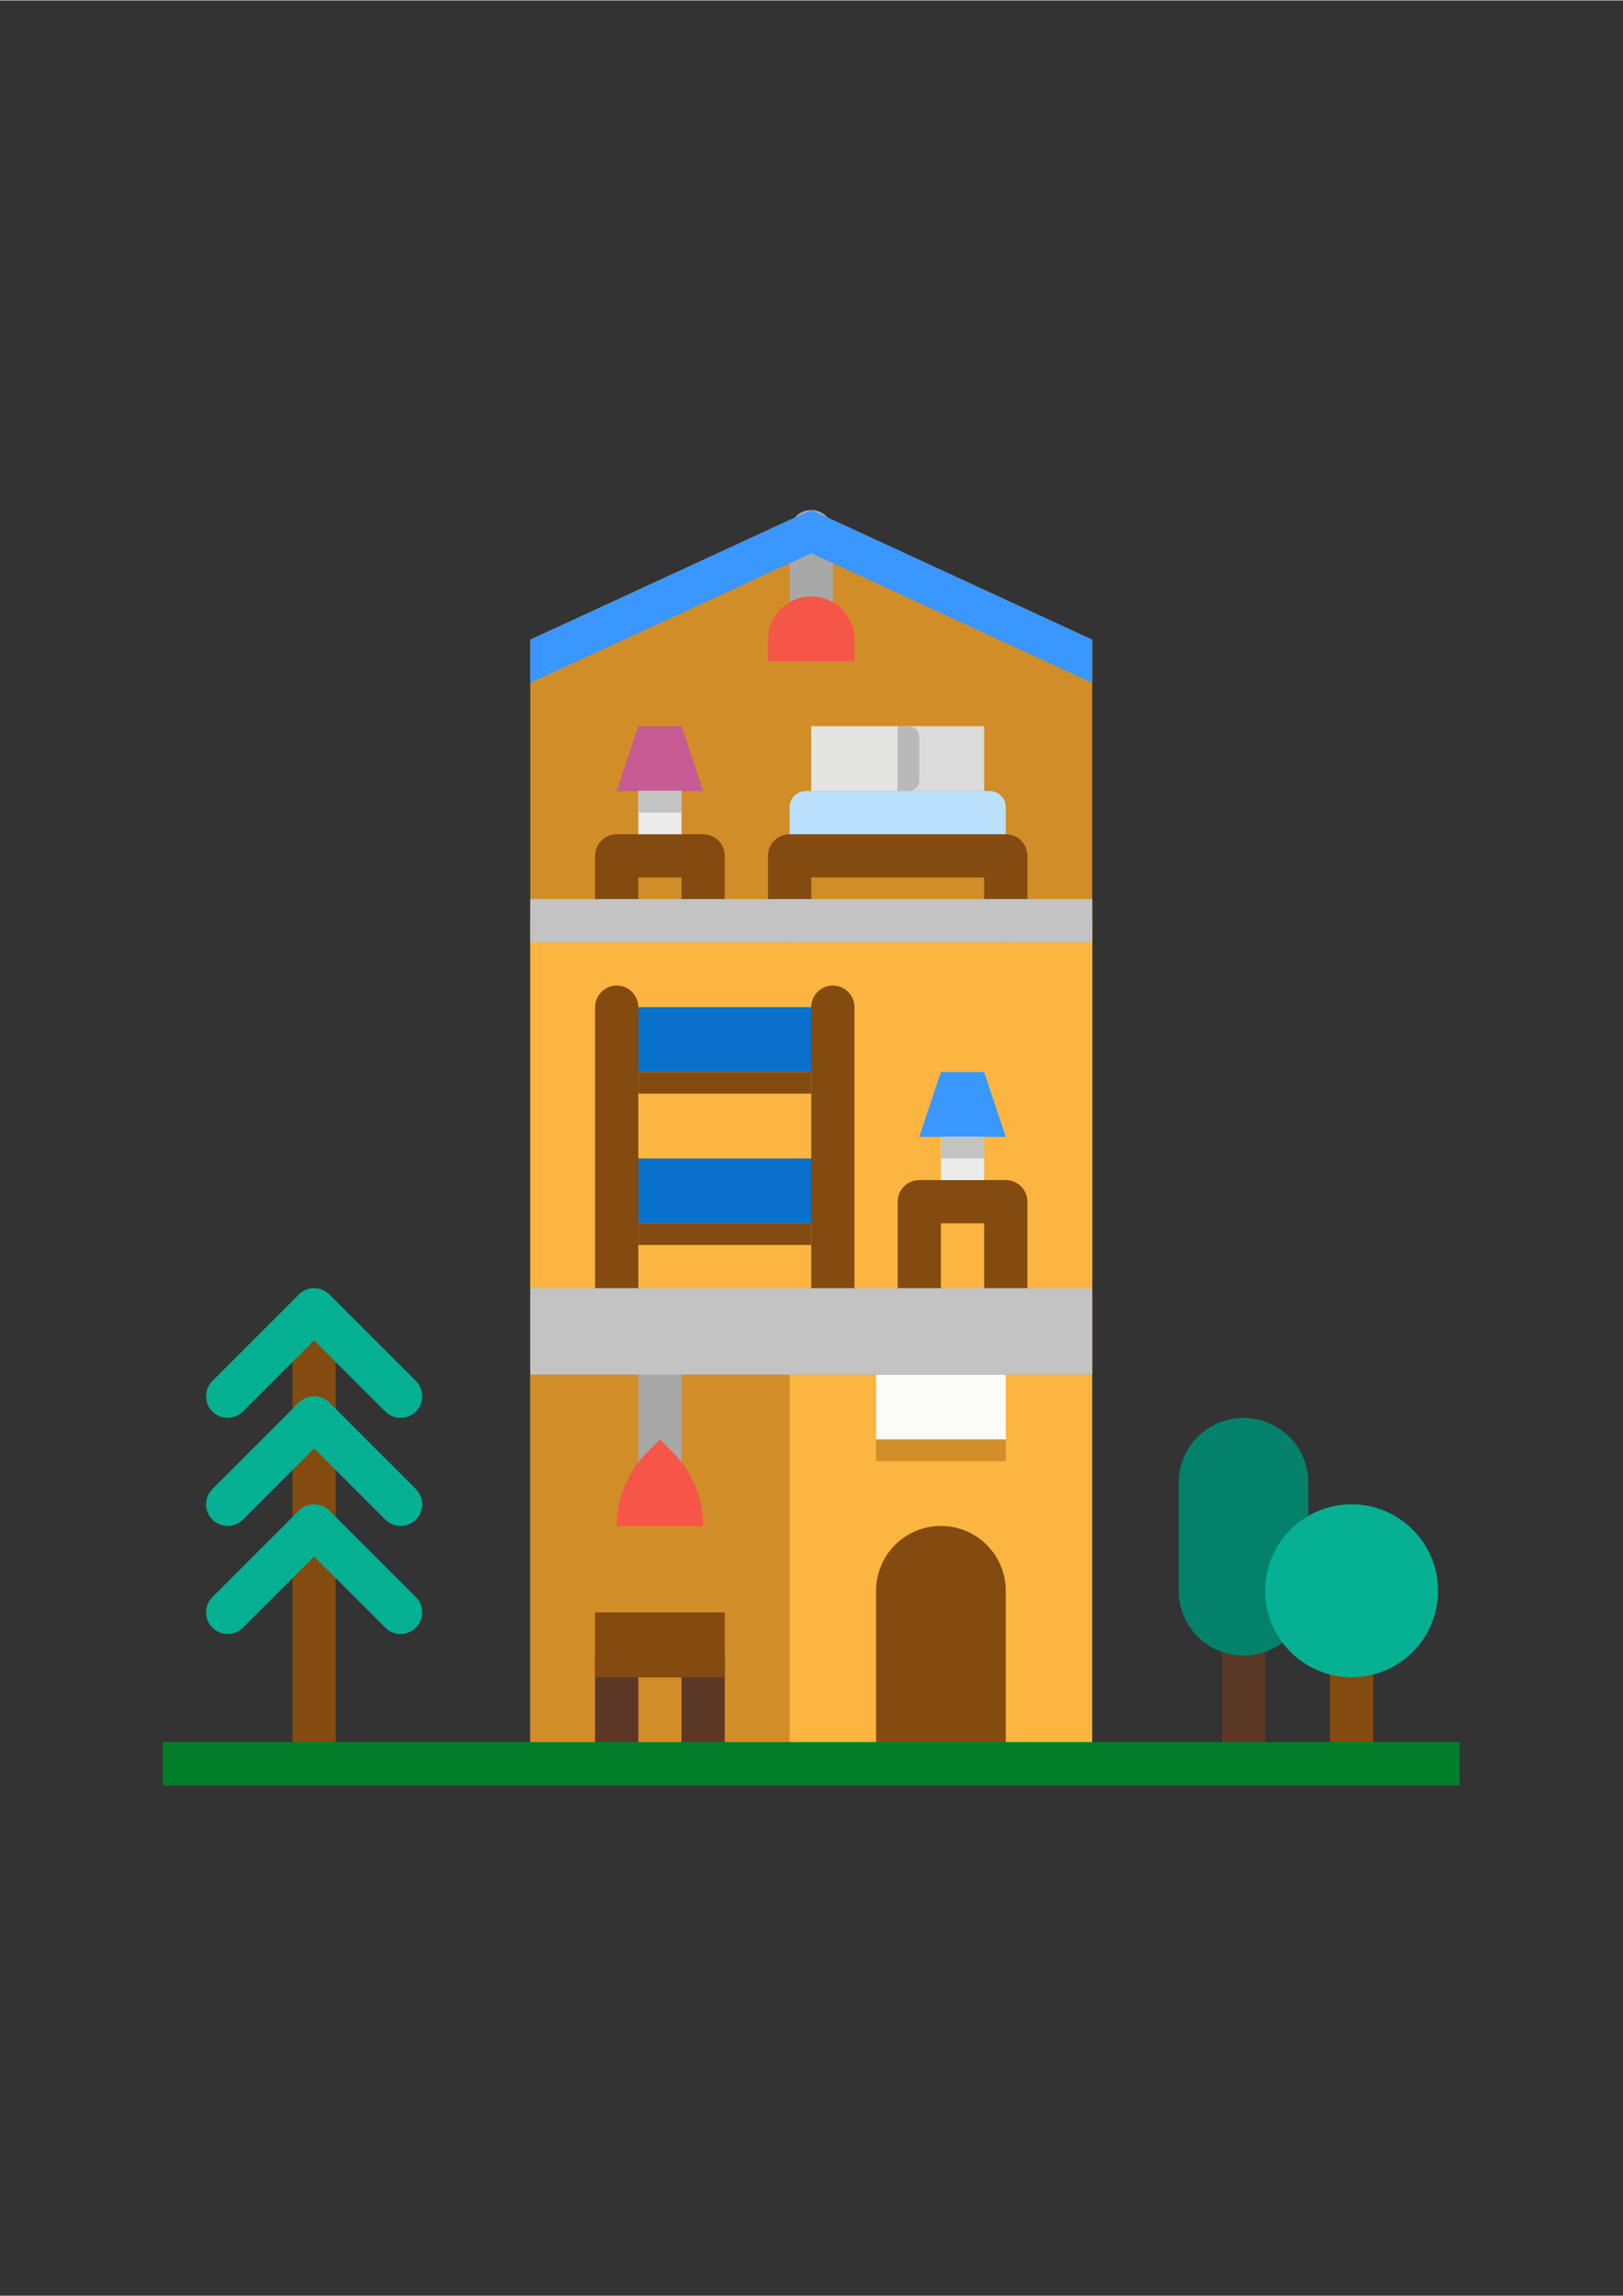 <svg xmlns="http://www.w3.org/2000/svg" xmlns:xlink="http://www.w3.org/1999/xlink" width="793" zoomAndPan="magnify" viewBox="0 0 595.5 842.25" height="1122" preserveAspectRatio="xMidYMid meet" version="1.0"><rect x="0" y="0" width="595.5" height="842.25" fill="#333333" stroke="none"/><defs><clipPath id="ea4d82b3c9"><path d="M 194 186.992 L 401 186.992 L 401 505 L 194 505 Z M 194 186.992 " clip-rule="nonzero"/></clipPath><clipPath id="73ac927877"><path d="M 448 591 L 465 591 L 465 654.969 L 448 654.969 Z M 448 591 " clip-rule="nonzero"/></clipPath><clipPath id="b38d063a78"><path d="M 487 599 L 504 599 L 504 654.969 L 487 654.969 Z M 487 599 " clip-rule="nonzero"/></clipPath><clipPath id="6965a6c773"><path d="M 218 599 L 266 599 L 266 654.969 L 218 654.969 Z M 218 599 " clip-rule="nonzero"/></clipPath><clipPath id="a47e74b416"><path d="M 289 186.992 L 306 186.992 L 306 243 L 289 243 Z M 289 186.992 " clip-rule="nonzero"/></clipPath><clipPath id="52b6d0dfa8"><path d="M 107 480 L 124 480 L 124 654.969 L 107 654.969 Z M 107 480 " clip-rule="nonzero"/></clipPath><clipPath id="295295f1d5"><path d="M 59.539 639 L 535.766 639 L 535.766 654.969 L 59.539 654.969 Z M 59.539 639 " clip-rule="nonzero"/></clipPath><clipPath id="eea6282cda"><path d="M 194 186.992 L 401 186.992 L 401 251 L 194 251 Z M 194 186.992 " clip-rule="nonzero"/></clipPath></defs><g clip-path="url(#ea4d82b3c9)"><path fill="#d18d28" d="M 297.652 186.992 L 194.559 234.582 L 194.559 504.266 L 400.746 504.266 L 400.746 234.582 L 297.652 186.992 " fill-opacity="1" fill-rule="nonzero"/></g><path fill="#fbb540" d="M 400.746 472.535 L 194.559 472.535 L 194.559 337.695 L 400.746 337.695 L 400.746 472.535 " fill-opacity="1" fill-rule="nonzero"/><g clip-path="url(#73ac927877)"><path fill="#5b3726" d="M 456.262 654.969 C 451.883 654.969 448.332 651.418 448.332 647.035 L 448.332 599.445 C 448.332 595.066 451.883 591.516 456.262 591.516 C 460.641 591.516 464.191 595.066 464.191 599.445 L 464.191 647.035 C 464.191 651.418 460.641 654.969 456.262 654.969 " fill-opacity="1" fill-rule="nonzero"/></g><g clip-path="url(#b38d063a78)"><path fill="#834b10" d="M 495.914 654.969 C 491.531 654.969 487.98 651.418 487.98 647.035 L 487.98 607.379 C 487.98 602.996 491.531 599.445 495.914 599.445 C 500.293 599.445 503.844 602.996 503.844 607.379 L 503.844 647.035 C 503.844 651.418 500.293 654.969 495.914 654.969 " fill-opacity="1" fill-rule="nonzero"/></g><path fill="#fbb540" d="M 400.746 647.035 L 194.559 647.035 L 194.559 504.266 L 400.746 504.266 L 400.746 647.035 " fill-opacity="1" fill-rule="nonzero"/><path fill="#834b10" d="M 369.027 647.035 L 321.445 647.035 L 321.445 583.582 C 321.445 570.441 332.098 559.785 345.234 559.785 C 358.375 559.785 369.027 570.441 369.027 583.582 L 369.027 647.035 " fill-opacity="1" fill-rule="nonzero"/><path fill="#d18d28" d="M 289.723 647.035 L 194.559 647.035 L 194.559 504.266 L 289.723 504.266 L 289.723 647.035 " fill-opacity="1" fill-rule="nonzero"/><path fill="#a8a8a8" d="M 242.141 543.922 C 237.762 543.922 234.211 540.371 234.211 535.992 L 234.211 504.266 C 234.211 499.883 237.762 496.332 242.141 496.332 C 246.52 496.332 250.07 499.883 250.07 504.266 L 250.07 535.992 C 250.07 540.371 246.52 543.922 242.141 543.922 " fill-opacity="1" fill-rule="nonzero"/><path fill="#f55648" d="M 226.277 559.785 C 226.277 549.629 230.312 539.887 237.492 532.707 L 242.141 528.059 L 246.785 532.707 C 253.965 539.887 258 549.629 258 559.785 L 226.277 559.785 " fill-opacity="1" fill-rule="nonzero"/><g clip-path="url(#6965a6c773)"><path fill="#5b3726" d="M 258 654.969 C 253.621 654.969 250.07 651.418 250.07 647.035 L 250.07 615.309 L 234.211 615.309 L 234.211 647.035 C 234.211 651.418 230.66 654.969 226.277 654.969 C 221.898 654.969 218.348 651.418 218.348 647.035 L 218.348 607.379 C 218.348 602.996 221.898 599.445 226.277 599.445 L 258 599.445 C 262.379 599.445 265.93 602.996 265.93 607.379 L 265.93 647.035 C 265.93 651.418 262.379 654.969 258 654.969 " fill-opacity="1" fill-rule="nonzero"/></g><path fill="#fbfbf9" d="M 369.027 528.059 L 321.445 528.059 L 321.445 504.266 L 369.027 504.266 L 369.027 528.059 " fill-opacity="1" fill-rule="nonzero"/><path fill="#834b10" d="M 265.93 615.309 L 218.348 615.309 L 218.348 591.516 L 265.93 591.516 L 265.93 615.309 " fill-opacity="1" fill-rule="nonzero"/><path fill="#0a71cd" d="M 305.582 448.742 L 226.277 448.742 L 226.277 424.945 L 305.582 424.945 L 305.582 448.742 " fill-opacity="1" fill-rule="nonzero"/><path fill="#0a71cd" d="M 305.582 393.219 L 226.277 393.219 L 226.277 369.422 L 305.582 369.422 L 305.582 393.219 " fill-opacity="1" fill-rule="nonzero"/><path fill="#834b10" d="M 226.277 480.469 C 221.898 480.469 218.348 476.918 218.348 472.535 L 218.348 369.422 C 218.348 365.043 221.898 361.492 226.277 361.492 C 230.66 361.492 234.211 365.043 234.211 369.422 L 234.211 472.535 C 234.211 476.918 230.66 480.469 226.277 480.469 " fill-opacity="1" fill-rule="nonzero"/><path fill="#bce1ff" d="M 369.027 313.902 L 289.723 313.902 L 289.723 296.055 C 289.723 292.77 292.387 290.105 295.672 290.105 L 363.078 290.105 C 366.363 290.105 369.027 292.77 369.027 296.055 L 369.027 313.902 " fill-opacity="1" fill-rule="nonzero"/><path fill="#834b10" d="M 305.582 480.469 C 301.203 480.469 297.652 476.918 297.652 472.535 L 297.652 369.422 C 297.652 365.043 301.203 361.492 305.582 361.492 C 309.961 361.492 313.512 365.043 313.512 369.422 L 313.512 472.535 C 313.512 476.918 309.961 480.469 305.582 480.469 " fill-opacity="1" fill-rule="nonzero"/><path fill="#834b10" d="M 369.027 480.469 C 364.648 480.469 361.098 476.918 361.098 472.535 L 361.098 448.742 L 345.234 448.742 L 345.234 472.535 C 345.234 476.918 341.684 480.469 337.305 480.469 C 332.926 480.469 329.375 476.918 329.375 472.535 L 329.375 440.809 C 329.375 436.43 332.926 432.879 337.305 432.879 L 369.027 432.879 C 373.406 432.879 376.957 436.43 376.957 440.809 L 376.957 472.535 C 376.957 476.918 373.406 480.469 369.027 480.469 " fill-opacity="1" fill-rule="nonzero"/><path fill="#3a97ff" d="M 345.234 393.219 L 337.305 417.016 L 369.027 417.016 L 361.098 393.219 L 345.234 393.219 " fill-opacity="1" fill-rule="nonzero"/><path fill="#ebebeb" d="M 361.098 432.879 L 345.234 432.879 L 345.234 417.016 L 361.098 417.016 L 361.098 432.879 " fill-opacity="1" fill-rule="nonzero"/><path fill="#834b10" d="M 258 345.629 C 253.621 345.629 250.07 342.078 250.07 337.695 L 250.07 321.832 L 234.211 321.832 L 234.211 337.695 C 234.211 342.078 230.66 345.629 226.277 345.629 C 221.898 345.629 218.348 342.078 218.348 337.695 L 218.348 313.902 C 218.348 309.52 221.898 305.969 226.277 305.969 L 258 305.969 C 262.379 305.969 265.93 309.52 265.93 313.902 L 265.93 337.695 C 265.93 342.078 262.379 345.629 258 345.629 " fill-opacity="1" fill-rule="nonzero"/><path fill="#c75b93" d="M 234.211 266.309 L 226.277 290.105 L 258 290.105 L 250.07 266.309 L 234.211 266.309 " fill-opacity="1" fill-rule="nonzero"/><path fill="#ebebeb" d="M 250.07 305.969 L 234.211 305.969 L 234.211 290.105 L 250.07 290.105 L 250.07 305.969 " fill-opacity="1" fill-rule="nonzero"/><path fill="#c3c3c3" d="M 250.07 298.039 L 234.211 298.039 L 234.211 290.105 L 250.07 290.105 L 250.07 298.039 " fill-opacity="1" fill-rule="nonzero"/><path fill="#834b10" d="M 369.027 345.629 C 364.648 345.629 361.098 342.078 361.098 337.695 L 361.098 321.832 L 297.652 321.832 L 297.652 337.695 C 297.652 342.078 294.102 345.629 289.723 345.629 C 285.344 345.629 281.793 342.078 281.793 337.695 L 281.793 313.902 C 281.793 309.52 285.344 305.969 289.723 305.969 L 369.027 305.969 C 373.406 305.969 376.957 309.52 376.957 313.902 L 376.957 337.695 C 376.957 342.078 373.406 345.629 369.027 345.629 " fill-opacity="1" fill-rule="nonzero"/><path fill="#e4e4e2" d="M 329.375 290.105 L 297.652 290.105 L 297.652 266.309 L 329.375 266.309 L 329.375 290.105 " fill-opacity="1" fill-rule="nonzero"/><path fill="#dbdbdb" d="M 361.098 290.105 L 329.375 290.105 L 329.375 266.309 L 361.098 266.309 L 361.098 290.105 " fill-opacity="1" fill-rule="nonzero"/><g clip-path="url(#a47e74b416)"><path fill="#a8a8a8" d="M 297.652 242.516 C 293.273 242.516 289.723 238.965 289.723 234.582 L 289.723 194.926 C 289.723 190.543 293.273 186.992 297.652 186.992 C 302.031 186.992 305.582 190.543 305.582 194.926 L 305.582 234.582 C 305.582 238.965 302.031 242.516 297.652 242.516 " fill-opacity="1" fill-rule="nonzero"/></g><path fill="#f55648" d="M 297.652 218.719 C 306.41 218.719 313.512 225.82 313.512 234.582 L 313.512 242.516 L 281.793 242.516 L 281.793 234.582 C 281.793 225.82 288.895 218.719 297.652 218.719 " fill-opacity="1" fill-rule="nonzero"/><path fill="#03816b" d="M 456.262 607.379 C 443.121 607.379 432.469 596.723 432.469 583.582 L 432.469 543.922 C 432.469 530.781 443.121 520.129 456.262 520.129 C 469.398 520.129 480.051 530.781 480.051 543.922 L 480.051 583.582 C 480.051 596.723 469.398 607.379 456.262 607.379 " fill-opacity="1" fill-rule="nonzero"/><path fill="#05b093" d="M 464.191 583.582 C 464.191 566.062 478.395 551.855 495.914 551.855 C 513.43 551.855 527.633 566.062 527.633 583.582 C 527.633 601.102 513.43 615.309 495.914 615.309 C 478.395 615.309 464.191 601.102 464.191 583.582 " fill-opacity="1" fill-rule="nonzero"/><g clip-path="url(#52b6d0dfa8)"><path fill="#834b10" d="M 115.254 654.969 C 110.875 654.969 107.324 651.418 107.324 647.035 L 107.324 488.402 C 107.324 484.02 110.875 480.469 115.254 480.469 C 119.633 480.469 123.184 484.02 123.184 488.402 L 123.184 647.035 C 123.184 651.418 119.633 654.969 115.254 654.969 " fill-opacity="1" fill-rule="nonzero"/></g><path fill="#05b093" d="M 146.977 520.129 C 144.945 520.129 142.918 519.352 141.367 517.805 L 115.254 491.684 L 89.141 517.805 C 86.039 520.902 81.023 520.902 77.926 517.805 C 74.828 514.707 74.828 509.688 77.926 506.586 L 109.645 474.859 C 112.742 471.762 117.762 471.762 120.859 474.859 L 152.582 506.586 C 155.68 509.688 155.68 514.707 152.582 517.805 C 151.031 519.352 149.004 520.129 146.977 520.129 " fill-opacity="1" fill-rule="nonzero"/><path fill="#05b093" d="M 146.977 559.785 C 144.945 559.785 142.918 559.012 141.367 557.465 L 115.254 531.344 L 89.141 557.465 C 86.039 560.562 81.023 560.562 77.926 557.465 C 74.828 554.363 74.828 549.344 77.926 546.246 L 109.645 514.52 C 112.742 511.422 117.762 511.422 120.859 514.52 L 152.582 546.246 C 155.68 549.344 155.68 554.363 152.582 557.465 C 151.031 559.012 149.004 559.785 146.977 559.785 " fill-opacity="1" fill-rule="nonzero"/><path fill="#05b093" d="M 146.977 599.445 C 144.945 599.445 142.918 598.672 141.367 597.121 L 115.254 571.004 L 89.141 597.121 C 86.039 600.219 81.023 600.219 77.926 597.121 C 74.828 594.023 74.828 589.004 77.926 585.906 L 109.645 554.18 C 112.742 551.082 117.762 551.082 120.859 554.18 L 152.582 585.906 C 155.68 589.004 155.68 594.023 152.582 597.121 C 151.031 598.672 149.004 599.445 146.977 599.445 " fill-opacity="1" fill-rule="nonzero"/><g clip-path="url(#295295f1d5)"><path fill="#027e2a" d="M 535.566 654.969 L 59.742 654.969 L 59.742 639.105 L 535.566 639.105 L 535.566 654.969 " fill-opacity="1" fill-rule="nonzero"/></g><path fill="#c3c3c3" d="M 400.746 504.266 L 194.559 504.266 L 194.559 472.535 L 400.746 472.535 L 400.746 504.266 " fill-opacity="1" fill-rule="nonzero"/><path fill="#834b10" d="M 297.652 456.672 L 234.211 456.672 L 234.211 448.742 L 297.652 448.742 L 297.652 456.672 " fill-opacity="1" fill-rule="nonzero"/><path fill="#834b10" d="M 297.652 401.152 L 234.211 401.152 L 234.211 393.219 L 297.652 393.219 L 297.652 401.152 " fill-opacity="1" fill-rule="nonzero"/><path fill="#c3c3c3" d="M 361.098 424.945 L 345.234 424.945 L 345.234 417.016 L 361.098 417.016 L 361.098 424.945 " fill-opacity="1" fill-rule="nonzero"/><path fill="#d18d28" d="M 369.027 535.992 L 321.445 535.992 L 321.445 528.059 L 369.027 528.059 L 369.027 535.992 " fill-opacity="1" fill-rule="nonzero"/><path fill="#c3c3c3" d="M 400.746 345.629 L 194.559 345.629 L 194.559 329.766 L 400.746 329.766 L 400.746 345.629 " fill-opacity="1" fill-rule="nonzero"/><path fill="#b9b9b9" d="M 333.34 290.105 L 329.375 290.105 L 329.375 266.309 L 333.34 266.309 C 335.531 266.309 337.305 268.082 337.305 270.277 L 337.305 286.141 C 337.305 288.332 335.531 290.105 333.34 290.105 " fill-opacity="1" fill-rule="nonzero"/><g clip-path="url(#eea6282cda)"><path fill="#3a97ff" d="M 400.746 250.445 L 297.652 202.855 L 194.559 250.445 L 194.559 234.582 L 297.652 186.992 L 400.746 234.582 L 400.746 250.445 " fill-opacity="1" fill-rule="nonzero"/></g></svg>